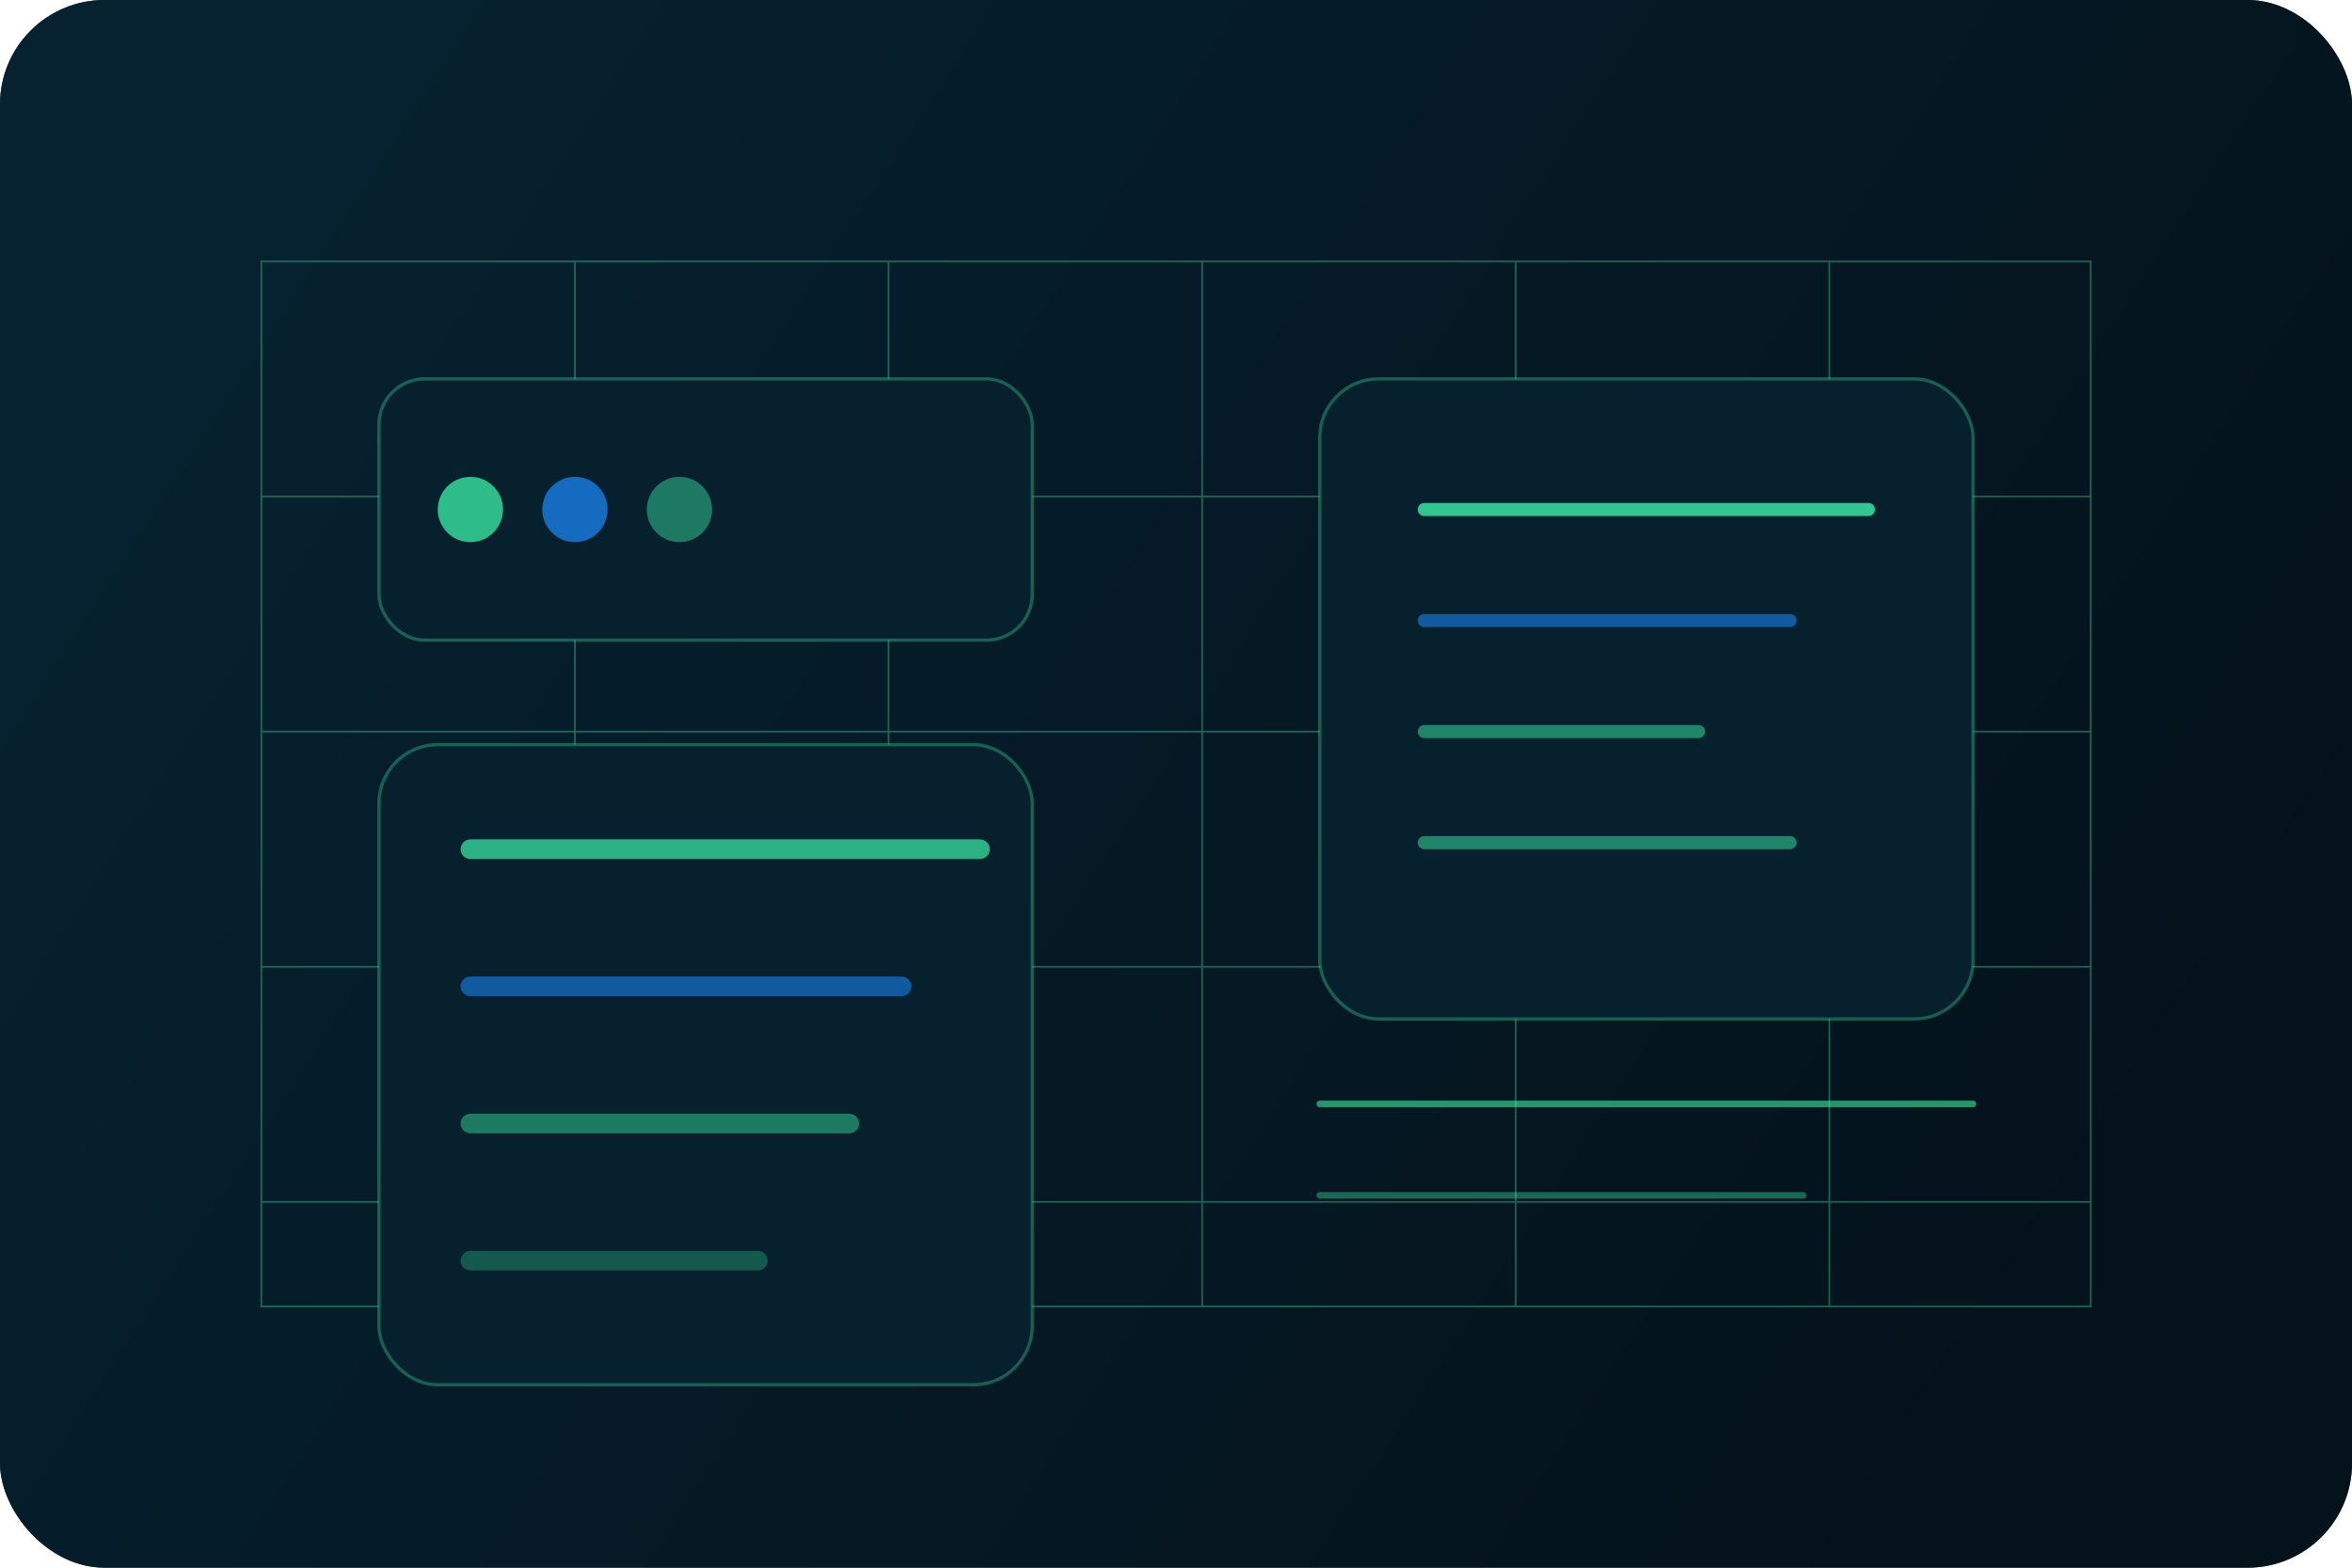 <svg width="720" height="480" viewBox="0 0 720 480" fill="none" xmlns="http://www.w3.org/2000/svg">
  <rect width="720" height="480" rx="32" fill="#05131C" />
  <rect width="720" height="480" rx="32" fill="url(#grad)" opacity="0.8" />
  <g opacity="0.35" stroke="#40FFB1" stroke-width="0.5">
    <path d="M80 80H640V400H80V80Z" />
    <path d="M80 152H640" />
    <path d="M80 224H640" />
    <path d="M80 296H640" />
    <path d="M80 368H640" />
    <path d="M176 80V400" />
    <path d="M272 80V400" />
    <path d="M368 80V400" />
    <path d="M464 80V400" />
    <path d="M560 80V400" />
  </g>
  <rect x="116" y="116" width="200" height="80" rx="14" fill="#06202D" stroke="#40FFB1" stroke-opacity="0.3" />
  <rect x="404" y="116" width="200" height="196" rx="18" fill="#06202D" stroke="#40FFB1" stroke-opacity="0.3" />
  <rect x="116" y="228" width="200" height="196" rx="18" fill="#06202D" stroke="#40FFB1" stroke-opacity="0.3" />
  <path d="M404 338H604" stroke="#40FFB1" stroke-opacity="0.55" stroke-width="2" stroke-linecap="round" />
  <path d="M404 366H552" stroke="#40FFB1" stroke-opacity="0.35" stroke-width="2" stroke-linecap="round" />
  <circle cx="144" cy="156" r="10" fill="#40FFB1" opacity="0.7" />
  <circle cx="176" cy="156" r="10" fill="#1A8BFF" opacity="0.7" />
  <circle cx="208" cy="156" r="10" fill="#40FFB1" opacity="0.4" />
  <path d="M144 260H300" stroke="#40FFB1" stroke-width="6" stroke-linecap="round" opacity="0.65" />
  <path d="M144 302H276" stroke="#1A8BFF" stroke-width="6" stroke-linecap="round" opacity="0.55" />
  <path d="M144 344H260" stroke="#40FFB1" stroke-width="6" stroke-linecap="round" opacity="0.4" />
  <path d="M144 386H232" stroke="#40FFB1" stroke-width="6" stroke-linecap="round" opacity="0.25" />
  <path d="M436 156H572" stroke="#40FFB1" stroke-width="4" stroke-linecap="round" opacity="0.75" />
  <path d="M436 190H548" stroke="#1A8BFF" stroke-width="4" stroke-linecap="round" opacity="0.55" />
  <path d="M436 224H520" stroke="#40FFB1" stroke-width="4" stroke-linecap="round" opacity="0.45" />
  <path d="M436 258H548" stroke="#40FFB1" stroke-width="4" stroke-linecap="round" opacity="0.45" />
  <defs>
    <linearGradient id="grad" x1="96" y1="64" x2="640" y2="416" gradientUnits="userSpaceOnUse">
      <stop stop-color="#062433" />
      <stop offset="1" stop-color="#04111A" />
    </linearGradient>
  </defs>
</svg>
